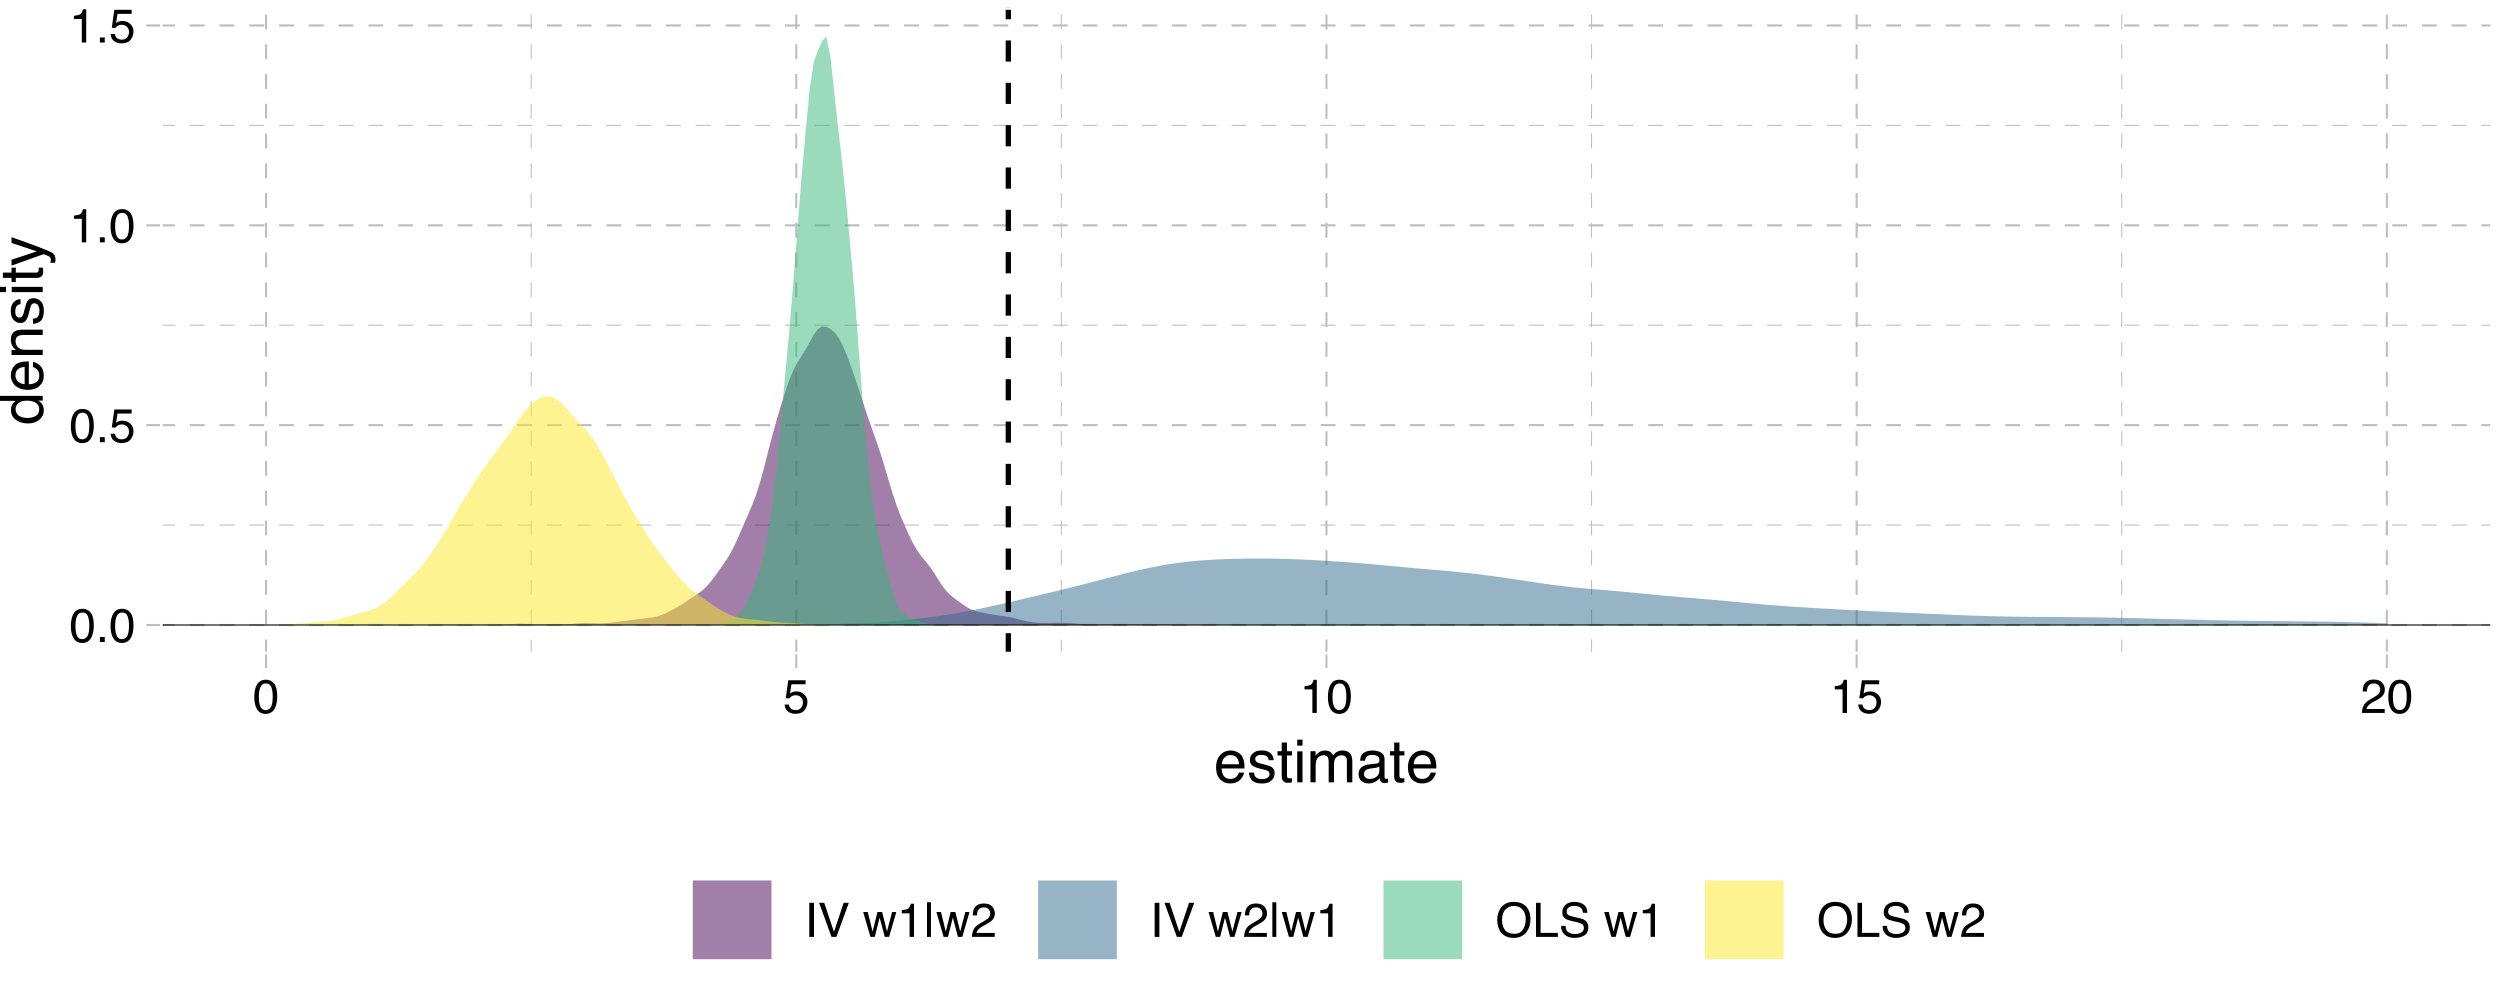 <?xml version="1.0" encoding="UTF-8"?>
<svg xmlns="http://www.w3.org/2000/svg" xmlns:xlink="http://www.w3.org/1999/xlink" width="504pt" height="201pt" viewBox="0 0 504 201" version="1.1">
<defs>
<g>
<symbol overflow="visible" id="glyph0-0">
<path style="stroke:none;" d="M 0.312 0 L 0.312 -6.875 L 5.766 -6.875 L 5.766 0 Z M 4.906 -0.859 L 4.906 -6.016 L 1.172 -6.016 L 1.172 -0.859 Z M 4.906 -0.859 "/>
</symbol>
<symbol overflow="visible" id="glyph0-1">
<path style="stroke:none;" d="M 2.594 -6.703 C 3.457 -6.703 4.086 -6.348 4.484 -5.641 C 4.773 -5.086 4.922 -4.328 4.922 -3.359 C 4.922 -2.453 4.785 -1.695 4.516 -1.094 C 4.129 -0.238 3.488 0.188 2.594 0.188 C 1.781 0.188 1.18 -0.16 0.797 -0.859 C 0.461 -1.453 0.297 -2.238 0.297 -3.219 C 0.297 -3.977 0.395 -4.633 0.594 -5.188 C 0.957 -6.195 1.625 -6.703 2.594 -6.703 Z M 2.578 -0.578 C 3.016 -0.578 3.363 -0.77 3.625 -1.156 C 3.883 -1.551 4.016 -2.273 4.016 -3.328 C 4.016 -4.086 3.922 -4.711 3.734 -5.203 C 3.547 -5.703 3.18 -5.953 2.641 -5.953 C 2.148 -5.953 1.789 -5.719 1.562 -5.25 C 1.332 -4.781 1.219 -4.094 1.219 -3.188 C 1.219 -2.5 1.289 -1.945 1.438 -1.531 C 1.656 -0.895 2.035 -0.578 2.578 -0.578 Z M 2.578 -0.578 "/>
</symbol>
<symbol overflow="visible" id="glyph0-2">
<path style="stroke:none;" d="M 0.812 -1.016 L 1.797 -1.016 L 1.797 0 L 0.812 0 Z M 0.812 -1.016 "/>
</symbol>
<symbol overflow="visible" id="glyph0-3">
<path style="stroke:none;" d="M 1.188 -1.703 C 1.238 -1.223 1.461 -0.895 1.859 -0.719 C 2.055 -0.625 2.285 -0.578 2.547 -0.578 C 3.047 -0.578 3.414 -0.734 3.656 -1.047 C 3.895 -1.367 4.016 -1.723 4.016 -2.109 C 4.016 -2.578 3.867 -2.938 3.578 -3.188 C 3.297 -3.445 2.957 -3.578 2.562 -3.578 C 2.27 -3.578 2.02 -3.52 1.812 -3.406 C 1.602 -3.289 1.426 -3.133 1.281 -2.938 L 0.547 -2.984 L 1.062 -6.594 L 4.547 -6.594 L 4.547 -5.781 L 1.703 -5.781 L 1.406 -3.922 C 1.562 -4.035 1.711 -4.125 1.859 -4.188 C 2.109 -4.289 2.395 -4.344 2.719 -4.344 C 3.332 -4.344 3.852 -4.141 4.281 -3.734 C 4.707 -3.336 4.922 -2.836 4.922 -2.234 C 4.922 -1.598 4.723 -1.035 4.328 -0.547 C 3.941 -0.066 3.32 0.172 2.469 0.172 C 1.914 0.172 1.43 0.02 1.016 -0.281 C 0.598 -0.594 0.363 -1.066 0.312 -1.703 Z M 1.188 -1.703 "/>
</symbol>
<symbol overflow="visible" id="glyph0-4">
<path style="stroke:none;" d="M 0.922 -4.75 L 0.922 -5.391 C 1.523 -5.453 1.945 -5.551 2.188 -5.688 C 2.426 -5.832 2.609 -6.164 2.734 -6.688 L 3.391 -6.688 L 3.391 0 L 2.5 0 L 2.5 -4.75 Z M 0.922 -4.75 "/>
</symbol>
<symbol overflow="visible" id="glyph0-5">
<path style="stroke:none;" d="M 0.297 0 C 0.328 -0.57 0.445 -1.07 0.656 -1.5 C 0.863 -1.938 1.27 -2.328 1.875 -2.672 L 2.766 -3.188 C 3.172 -3.426 3.457 -3.629 3.625 -3.797 C 3.875 -4.055 4 -4.352 4 -4.688 C 4 -5.07 3.879 -5.379 3.641 -5.609 C 3.41 -5.836 3.102 -5.953 2.719 -5.953 C 2.133 -5.953 1.734 -5.734 1.516 -5.297 C 1.398 -5.066 1.336 -4.742 1.328 -4.328 L 0.469 -4.328 C 0.477 -4.91 0.582 -5.383 0.781 -5.75 C 1.145 -6.406 1.789 -6.734 2.719 -6.734 C 3.488 -6.734 4.051 -6.523 4.406 -6.109 C 4.758 -5.691 4.938 -5.227 4.938 -4.719 C 4.938 -4.188 4.75 -3.727 4.375 -3.344 C 4.156 -3.125 3.758 -2.852 3.188 -2.531 L 2.547 -2.188 C 2.242 -2.02 2.004 -1.859 1.828 -1.703 C 1.516 -1.43 1.316 -1.129 1.234 -0.797 L 4.906 -0.797 L 4.906 0 Z M 0.297 0 "/>
</symbol>
<symbol overflow="visible" id="glyph0-6">
<path style="stroke:none;" d="M 0.938 -6.875 L 1.891 -6.875 L 1.891 0 L 0.938 0 Z M 0.938 -6.875 "/>
</symbol>
<symbol overflow="visible" id="glyph0-7">
<path style="stroke:none;" d="M 1.281 -6.875 L 3.25 -1.016 L 5.203 -6.875 L 6.25 -6.875 L 3.734 0 L 2.75 0 L 0.25 -6.875 Z M 1.281 -6.875 "/>
</symbol>
<symbol overflow="visible" id="glyph0-8">
<path style="stroke:none;" d=""/>
</symbol>
<symbol overflow="visible" id="glyph0-9">
<path style="stroke:none;" d="M 1 -5.016 L 1.969 -1.062 L 2.953 -5.016 L 3.891 -5.016 L 4.875 -1.094 L 5.906 -5.016 L 6.75 -5.016 L 5.297 0 L 4.422 0 L 3.391 -3.891 L 2.406 0 L 1.531 0 L 0.078 -5.016 Z M 1 -5.016 "/>
</symbol>
<symbol overflow="visible" id="glyph0-10">
<path style="stroke:none;" d="M 1.469 0 L 0.672 0 L 0.672 -6.984 L 1.469 -6.984 Z M 1.469 0 "/>
</symbol>
<symbol overflow="visible" id="glyph0-11">
<path style="stroke:none;" d="M 3.703 -7.062 C 4.91 -7.062 5.812 -6.672 6.406 -5.891 C 6.852 -5.285 7.078 -4.508 7.078 -3.562 C 7.078 -2.531 6.816 -1.676 6.297 -1 C 5.68 -0.195 4.812 0.203 3.688 0.203 C 2.625 0.203 1.789 -0.145 1.188 -0.844 C 0.645 -1.52 0.375 -2.375 0.375 -3.406 C 0.375 -4.332 0.602 -5.129 1.062 -5.797 C 1.656 -6.641 2.535 -7.062 3.703 -7.062 Z M 3.797 -0.625 C 4.617 -0.625 5.211 -0.922 5.578 -1.516 C 5.941 -2.109 6.125 -2.785 6.125 -3.547 C 6.125 -4.359 5.91 -5.008 5.484 -5.5 C 5.066 -5.988 4.488 -6.234 3.75 -6.234 C 3.039 -6.234 2.461 -5.988 2.016 -5.5 C 1.566 -5.02 1.344 -4.301 1.344 -3.344 C 1.344 -2.582 1.535 -1.938 1.922 -1.406 C 2.305 -0.883 2.93 -0.625 3.797 -0.625 Z M 3.734 -7.062 Z M 3.734 -7.062 "/>
</symbol>
<symbol overflow="visible" id="glyph0-12">
<path style="stroke:none;" d="M 0.734 -6.875 L 1.656 -6.875 L 1.656 -0.812 L 5.141 -0.812 L 5.141 0 L 0.734 0 Z M 0.734 -6.875 "/>
</symbol>
<symbol overflow="visible" id="glyph0-13">
<path style="stroke:none;" d="M 1.344 -2.219 C 1.363 -1.832 1.453 -1.516 1.609 -1.266 C 1.922 -0.805 2.469 -0.578 3.25 -0.578 C 3.602 -0.578 3.922 -0.629 4.203 -0.734 C 4.766 -0.93 5.047 -1.281 5.047 -1.781 C 5.047 -2.156 4.926 -2.422 4.688 -2.578 C 4.445 -2.734 4.078 -2.867 3.578 -2.984 L 2.641 -3.188 C 2.035 -3.332 1.602 -3.488 1.344 -3.656 C 0.906 -3.938 0.688 -4.363 0.688 -4.938 C 0.688 -5.551 0.898 -6.055 1.328 -6.453 C 1.766 -6.859 2.375 -7.062 3.156 -7.062 C 3.875 -7.062 4.484 -6.883 4.984 -6.531 C 5.492 -6.188 5.75 -5.629 5.75 -4.859 L 4.875 -4.859 C 4.82 -5.234 4.723 -5.516 4.578 -5.703 C 4.285 -6.066 3.801 -6.25 3.125 -6.25 C 2.57 -6.25 2.176 -6.133 1.938 -5.906 C 1.695 -5.676 1.578 -5.406 1.578 -5.094 C 1.578 -4.758 1.719 -4.516 2 -4.359 C 2.188 -4.254 2.602 -4.129 3.25 -3.984 L 4.219 -3.766 C 4.676 -3.66 5.035 -3.516 5.297 -3.328 C 5.734 -3.004 5.953 -2.535 5.953 -1.922 C 5.953 -1.16 5.672 -0.613 5.109 -0.281 C 4.555 0.039 3.914 0.203 3.188 0.203 C 2.332 0.203 1.66 -0.016 1.172 -0.453 C 0.691 -0.891 0.457 -1.477 0.469 -2.219 Z M 3.219 -7.062 Z M 3.219 -7.062 "/>
</symbol>
<symbol overflow="visible" id="glyph1-0">
<path style="stroke:none;" d="M 0.391 0 L 0.391 -8.609 L 7.219 -8.609 L 7.219 0 Z M 6.141 -1.078 L 6.141 -7.531 L 1.469 -7.531 L 1.469 -1.078 Z M 6.141 -1.078 "/>
</symbol>
<symbol overflow="visible" id="glyph1-1">
<path style="stroke:none;" d="M 3.391 -6.422 C 3.836 -6.422 4.27 -6.316 4.688 -6.109 C 5.102 -5.898 5.422 -5.629 5.641 -5.297 C 5.848 -4.973 5.988 -4.602 6.062 -4.188 C 6.125 -3.895 6.156 -3.43 6.156 -2.797 L 1.547 -2.797 C 1.566 -2.16 1.719 -1.648 2 -1.266 C 2.281 -0.879 2.719 -0.688 3.312 -0.688 C 3.863 -0.688 4.301 -0.867 4.625 -1.234 C 4.812 -1.441 4.945 -1.688 5.031 -1.969 L 6.062 -1.969 C 6.039 -1.738 5.953 -1.484 5.797 -1.203 C 5.641 -0.922 5.469 -0.688 5.281 -0.5 C 4.957 -0.188 4.555 0.02 4.078 0.125 C 3.828 0.188 3.539 0.219 3.219 0.219 C 2.438 0.219 1.773 -0.062 1.234 -0.625 C 0.691 -1.195 0.422 -1.992 0.422 -3.016 C 0.422 -4.023 0.691 -4.844 1.234 -5.469 C 1.785 -6.102 2.504 -6.422 3.391 -6.422 Z M 5.062 -3.641 C 5.02 -4.098 4.922 -4.461 4.766 -4.734 C 4.484 -5.242 4.004 -5.5 3.328 -5.5 C 2.836 -5.5 2.426 -5.32 2.094 -4.969 C 1.77 -4.625 1.598 -4.18 1.578 -3.641 Z M 3.281 -6.422 Z M 3.281 -6.422 "/>
</symbol>
<symbol overflow="visible" id="glyph1-2">
<path style="stroke:none;" d="M 1.406 -1.969 C 1.438 -1.613 1.523 -1.344 1.672 -1.156 C 1.93 -0.82 2.391 -0.656 3.047 -0.656 C 3.441 -0.656 3.785 -0.738 4.078 -0.906 C 4.379 -1.07 4.531 -1.332 4.531 -1.688 C 4.531 -1.957 4.41 -2.164 4.172 -2.312 C 4.016 -2.395 3.711 -2.492 3.266 -2.609 L 2.422 -2.812 C 1.891 -2.945 1.5 -3.098 1.25 -3.266 C 0.789 -3.547 0.562 -3.941 0.562 -4.453 C 0.562 -5.047 0.773 -5.523 1.203 -5.891 C 1.629 -6.254 2.207 -6.438 2.938 -6.438 C 3.875 -6.438 4.551 -6.16 4.969 -5.609 C 5.238 -5.254 5.367 -4.875 5.359 -4.469 L 4.359 -4.469 C 4.336 -4.707 4.254 -4.926 4.109 -5.125 C 3.867 -5.395 3.445 -5.531 2.844 -5.531 C 2.445 -5.531 2.145 -5.453 1.938 -5.297 C 1.738 -5.148 1.641 -4.953 1.641 -4.703 C 1.641 -4.43 1.773 -4.211 2.047 -4.047 C 2.203 -3.953 2.43 -3.867 2.734 -3.797 L 3.422 -3.625 C 4.18 -3.438 4.691 -3.258 4.953 -3.094 C 5.359 -2.82 5.562 -2.395 5.562 -1.812 C 5.562 -1.258 5.348 -0.781 4.922 -0.375 C 4.504 0.031 3.863 0.234 3 0.234 C 2.062 0.234 1.395 0.023 1 -0.391 C 0.613 -0.816 0.41 -1.344 0.391 -1.969 Z M 2.953 -6.422 Z M 2.953 -6.422 "/>
</symbol>
<symbol overflow="visible" id="glyph1-3">
<path style="stroke:none;" d="M 0.984 -8.031 L 2.047 -8.031 L 2.047 -6.281 L 3.047 -6.281 L 3.047 -5.422 L 2.047 -5.422 L 2.047 -1.312 C 2.047 -1.094 2.125 -0.945 2.281 -0.875 C 2.352 -0.832 2.488 -0.812 2.688 -0.812 C 2.738 -0.812 2.789 -0.812 2.844 -0.812 C 2.906 -0.82 2.973 -0.828 3.047 -0.828 L 3.047 0 C 2.93 0.031 2.805 0.051 2.672 0.062 C 2.547 0.082 2.406 0.094 2.25 0.094 C 1.758 0.094 1.426 -0.031 1.25 -0.281 C 1.07 -0.531 0.984 -0.859 0.984 -1.266 L 0.984 -5.422 L 0.141 -5.422 L 0.141 -6.281 L 0.984 -6.281 Z M 0.984 -8.031 "/>
</symbol>
<symbol overflow="visible" id="glyph1-4">
<path style="stroke:none;" d="M 0.781 -6.25 L 1.844 -6.25 L 1.844 0 L 0.781 0 Z M 0.781 -8.609 L 1.844 -8.609 L 1.844 -7.406 L 0.781 -7.406 Z M 0.781 -8.609 "/>
</symbol>
<symbol overflow="visible" id="glyph1-5">
<path style="stroke:none;" d="M 0.781 -6.281 L 1.812 -6.281 L 1.812 -5.391 C 2.062 -5.691 2.289 -5.914 2.5 -6.062 C 2.844 -6.301 3.238 -6.422 3.688 -6.422 C 4.188 -6.422 4.586 -6.297 4.891 -6.047 C 5.055 -5.91 5.211 -5.703 5.359 -5.422 C 5.586 -5.766 5.859 -6.016 6.172 -6.172 C 6.492 -6.336 6.852 -6.422 7.25 -6.422 C 8.094 -6.422 8.664 -6.113 8.969 -5.5 C 9.133 -5.176 9.219 -4.734 9.219 -4.172 L 9.219 0 L 8.125 0 L 8.125 -4.359 C 8.125 -4.773 8.02 -5.062 7.812 -5.219 C 7.602 -5.375 7.348 -5.453 7.047 -5.453 C 6.629 -5.453 6.27 -5.312 5.969 -5.031 C 5.676 -4.758 5.531 -4.301 5.531 -3.656 L 5.531 0 L 4.453 0 L 4.453 -4.094 C 4.453 -4.52 4.398 -4.832 4.297 -5.031 C 4.141 -5.32 3.844 -5.469 3.406 -5.469 C 3.008 -5.469 2.645 -5.312 2.312 -5 C 1.988 -4.695 1.828 -4.141 1.828 -3.328 L 1.828 0 L 0.781 0 Z M 0.781 -6.281 "/>
</symbol>
<symbol overflow="visible" id="glyph1-6">
<path style="stroke:none;" d="M 1.578 -1.672 C 1.578 -1.367 1.688 -1.129 1.906 -0.953 C 2.133 -0.773 2.398 -0.688 2.703 -0.688 C 3.078 -0.688 3.438 -0.77 3.781 -0.938 C 4.375 -1.227 4.672 -1.695 4.672 -2.344 L 4.672 -3.188 C 4.535 -3.113 4.363 -3.047 4.156 -2.984 C 3.957 -2.93 3.758 -2.895 3.562 -2.875 L 2.938 -2.797 C 2.551 -2.742 2.258 -2.66 2.062 -2.547 C 1.738 -2.367 1.578 -2.078 1.578 -1.672 Z M 4.141 -3.797 C 4.379 -3.828 4.539 -3.93 4.625 -4.109 C 4.664 -4.203 4.688 -4.336 4.688 -4.516 C 4.688 -4.867 4.555 -5.125 4.297 -5.281 C 4.047 -5.445 3.688 -5.531 3.219 -5.531 C 2.664 -5.531 2.273 -5.383 2.047 -5.094 C 1.91 -4.926 1.82 -4.68 1.781 -4.359 L 0.797 -4.359 C 0.816 -5.129 1.066 -5.664 1.547 -5.969 C 2.035 -6.27 2.598 -6.422 3.234 -6.422 C 3.973 -6.422 4.57 -6.281 5.031 -6 C 5.488 -5.719 5.719 -5.281 5.719 -4.688 L 5.719 -1.078 C 5.719 -0.973 5.738 -0.883 5.781 -0.812 C 5.832 -0.75 5.93 -0.719 6.078 -0.719 C 6.117 -0.719 6.164 -0.719 6.219 -0.719 C 6.281 -0.727 6.348 -0.738 6.422 -0.75 L 6.422 0.031 C 6.254 0.07 6.125 0.098 6.031 0.109 C 5.945 0.129 5.832 0.141 5.688 0.141 C 5.32 0.141 5.062 0.008 4.906 -0.25 C 4.812 -0.383 4.75 -0.578 4.719 -0.828 C 4.5 -0.547 4.188 -0.301 3.781 -0.094 C 3.383 0.113 2.945 0.219 2.469 0.219 C 1.883 0.219 1.406 0.039 1.031 -0.312 C 0.664 -0.664 0.484 -1.109 0.484 -1.641 C 0.484 -2.223 0.664 -2.676 1.031 -3 C 1.395 -3.32 1.867 -3.52 2.453 -3.594 Z M 3.266 -6.422 Z M 3.266 -6.422 "/>
</symbol>
<symbol overflow="visible" id="glyph2-0">
<path style="stroke:none;" d="M 0 -0.391 L -8.609 -0.391 L -8.609 -7.219 L 0 -7.219 Z M -1.078 -6.141 L -7.531 -6.141 L -7.531 -1.469 L -1.078 -1.469 Z M -1.078 -6.141 "/>
</symbol>
<symbol overflow="visible" id="glyph2-1">
<path style="stroke:none;" d="M -3.062 -1.438 C -2.395 -1.438 -1.832 -1.578 -1.375 -1.859 C -0.926 -2.148 -0.703 -2.609 -0.703 -3.234 C -0.703 -3.723 -0.91 -4.125 -1.328 -4.438 C -1.742 -4.758 -2.348 -4.922 -3.141 -4.922 C -3.93 -4.922 -4.516 -4.754 -4.891 -4.422 C -5.273 -4.098 -5.469 -3.703 -5.469 -3.234 C -5.469 -2.703 -5.266 -2.27 -4.859 -1.938 C -4.453 -1.602 -3.852 -1.438 -3.062 -1.438 Z M -6.391 -3.031 C -6.391 -3.508 -6.285 -3.91 -6.078 -4.234 C -5.961 -4.422 -5.758 -4.633 -5.469 -4.875 L -8.641 -4.875 L -8.641 -5.891 L 0 -5.891 L 0 -4.938 L -0.875 -4.938 C -0.488 -4.695 -0.207 -4.406 -0.031 -4.062 C 0.133 -3.727 0.219 -3.344 0.219 -2.906 C 0.219 -2.207 -0.07 -1.602 -0.656 -1.094 C -1.25 -0.582 -2.031 -0.328 -3 -0.328 C -3.914 -0.328 -4.707 -0.562 -5.375 -1.031 C -6.051 -1.5 -6.391 -2.164 -6.391 -3.031 Z M -6.391 -3.031 "/>
</symbol>
<symbol overflow="visible" id="glyph2-2">
<path style="stroke:none;" d="M -6.422 -3.391 C -6.422 -3.836 -6.316 -4.27 -6.109 -4.688 C -5.898 -5.102 -5.629 -5.422 -5.297 -5.641 C -4.973 -5.848 -4.602 -5.988 -4.188 -6.062 C -3.895 -6.125 -3.43 -6.156 -2.797 -6.156 L -2.797 -1.547 C -2.16 -1.566 -1.648 -1.719 -1.266 -2 C -0.879 -2.281 -0.688 -2.719 -0.688 -3.312 C -0.688 -3.863 -0.867 -4.301 -1.234 -4.625 C -1.441 -4.812 -1.688 -4.945 -1.969 -5.031 L -1.969 -6.062 C -1.738 -6.039 -1.484 -5.953 -1.203 -5.797 C -0.922 -5.641 -0.688 -5.469 -0.5 -5.281 C -0.188 -4.957 0.02 -4.555 0.125 -4.078 C 0.188 -3.828 0.219 -3.539 0.219 -3.219 C 0.219 -2.438 -0.062 -1.773 -0.625 -1.234 C -1.195 -0.691 -1.992 -0.422 -3.016 -0.422 C -4.023 -0.422 -4.844 -0.691 -5.469 -1.234 C -6.102 -1.785 -6.422 -2.504 -6.422 -3.391 Z M -3.641 -5.062 C -4.098 -5.02 -4.461 -4.922 -4.734 -4.766 C -5.242 -4.484 -5.5 -4.004 -5.5 -3.328 C -5.5 -2.836 -5.32 -2.426 -4.969 -2.094 C -4.625 -1.77 -4.18 -1.598 -3.641 -1.578 Z M -6.422 -3.281 Z M -6.422 -3.281 "/>
</symbol>
<symbol overflow="visible" id="glyph2-3">
<path style="stroke:none;" d="M -6.281 -0.781 L -6.281 -1.781 L -5.391 -1.781 C -5.754 -2.07 -6.016 -2.383 -6.172 -2.719 C -6.336 -3.051 -6.422 -3.422 -6.422 -3.828 C -6.422 -4.711 -6.109 -5.312 -5.484 -5.625 C -5.141 -5.801 -4.656 -5.891 -4.031 -5.891 L 0 -5.891 L 0 -4.812 L -3.953 -4.812 C -4.336 -4.812 -4.645 -4.754 -4.875 -4.641 C -5.27 -4.453 -5.469 -4.113 -5.469 -3.625 C -5.469 -3.375 -5.441 -3.172 -5.391 -3.016 C -5.305 -2.723 -5.133 -2.469 -4.875 -2.25 C -4.664 -2.07 -4.453 -1.957 -4.234 -1.906 C -4.016 -1.852 -3.695 -1.828 -3.281 -1.828 L 0 -1.828 L 0 -0.781 Z M -6.422 -3.25 Z M -6.422 -3.25 "/>
</symbol>
<symbol overflow="visible" id="glyph2-4">
<path style="stroke:none;" d="M -1.969 -1.406 C -1.613 -1.438 -1.344 -1.523 -1.156 -1.672 C -0.82 -1.93 -0.656 -2.391 -0.656 -3.047 C -0.656 -3.441 -0.738 -3.785 -0.906 -4.078 C -1.07 -4.379 -1.332 -4.531 -1.688 -4.531 C -1.957 -4.531 -2.164 -4.41 -2.312 -4.172 C -2.395 -4.016 -2.492 -3.711 -2.609 -3.266 L -2.812 -2.422 C -2.945 -1.891 -3.098 -1.5 -3.266 -1.25 C -3.547 -0.789 -3.941 -0.562 -4.453 -0.562 C -5.047 -0.562 -5.523 -0.773 -5.891 -1.203 C -6.254 -1.629 -6.438 -2.207 -6.438 -2.938 C -6.438 -3.875 -6.16 -4.551 -5.609 -4.969 C -5.254 -5.238 -4.875 -5.367 -4.469 -5.359 L -4.469 -4.359 C -4.707 -4.336 -4.926 -4.254 -5.125 -4.109 C -5.395 -3.867 -5.531 -3.445 -5.531 -2.844 C -5.531 -2.445 -5.453 -2.145 -5.297 -1.938 C -5.148 -1.738 -4.953 -1.641 -4.703 -1.641 C -4.43 -1.641 -4.211 -1.773 -4.047 -2.047 C -3.953 -2.203 -3.867 -2.43 -3.797 -2.734 L -3.625 -3.422 C -3.438 -4.18 -3.258 -4.691 -3.094 -4.953 C -2.82 -5.359 -2.395 -5.562 -1.812 -5.562 C -1.258 -5.562 -0.781 -5.348 -0.375 -4.922 C 0.031 -4.504 0.234 -3.863 0.234 -3 C 0.234 -2.062 0.023 -1.395 -0.391 -1 C -0.816 -0.613 -1.344 -0.41 -1.969 -0.391 Z M -6.422 -2.953 Z M -6.422 -2.953 "/>
</symbol>
<symbol overflow="visible" id="glyph2-5">
<path style="stroke:none;" d="M -6.25 -0.781 L -6.25 -1.844 L 0 -1.844 L 0 -0.781 Z M -8.609 -0.781 L -8.609 -1.844 L -7.406 -1.844 L -7.406 -0.781 Z M -8.609 -0.781 "/>
</symbol>
<symbol overflow="visible" id="glyph2-6">
<path style="stroke:none;" d="M -8.031 -0.984 L -8.031 -2.047 L -6.281 -2.047 L -6.281 -3.047 L -5.422 -3.047 L -5.422 -2.047 L -1.312 -2.047 C -1.094 -2.047 -0.945 -2.125 -0.875 -2.281 C -0.832 -2.352 -0.812 -2.488 -0.812 -2.688 C -0.812 -2.738 -0.812 -2.789 -0.812 -2.844 C -0.82 -2.906 -0.828 -2.973 -0.828 -3.047 L 0 -3.047 C 0.031 -2.93 0.051 -2.805 0.062 -2.672 C 0.082 -2.547 0.094 -2.406 0.094 -2.25 C 0.094 -1.758 -0.031 -1.426 -0.281 -1.25 C -0.531 -1.07 -0.859 -0.984 -1.266 -0.984 L -5.422 -0.984 L -5.422 -0.141 L -6.281 -0.141 L -6.281 -0.984 Z M -8.031 -0.984 "/>
</symbol>
<symbol overflow="visible" id="glyph2-7">
<path style="stroke:none;" d="M -6.281 -4.688 L -6.281 -5.859 C -5.875 -5.711 -4.953 -5.383 -3.516 -4.875 C -2.441 -4.488 -1.566 -4.164 -0.891 -3.906 C 0.711 -3.301 1.691 -2.875 2.047 -2.625 C 2.398 -2.375 2.578 -1.941 2.578 -1.328 C 2.578 -1.18 2.566 -1.066 2.547 -0.984 C 2.535 -0.91 2.516 -0.812 2.484 -0.688 L 1.531 -0.688 C 1.582 -0.875 1.613 -1.008 1.625 -1.094 C 1.633 -1.176 1.641 -1.25 1.641 -1.312 C 1.641 -1.5 1.609 -1.641 1.547 -1.734 C 1.484 -1.828 1.406 -1.906 1.312 -1.969 C 1.281 -1.988 1.117 -2.055 0.828 -2.172 C 0.535 -2.297 0.32 -2.383 0.188 -2.438 L -6.281 -0.125 L -6.281 -1.312 L -1.172 -3 Z M -6.422 -3 Z M -6.422 -3 "/>
</symbol>
</g>
<clipPath id="clip1">
  <path d="M 32.258 1.441 L 503.562 1.441 L 503.562 132.93 L 32.258 132.93 Z M 32.258 1.441 "/>
</clipPath>
<clipPath id="clip2">
  <path d="M 32.258 105 L 503 105 L 503 106 L 32.258 106 Z M 32.258 105 "/>
</clipPath>
<clipPath id="clip3">
  <path d="M 32.258 65 L 503 65 L 503 66 L 32.258 66 Z M 32.258 65 "/>
</clipPath>
<clipPath id="clip4">
  <path d="M 32.258 25 L 503 25 L 503 26 L 32.258 26 Z M 32.258 25 "/>
</clipPath>
<clipPath id="clip5">
  <path d="M 106 1.441 L 108 1.441 L 108 132.93 L 106 132.93 Z M 106 1.441 "/>
</clipPath>
<clipPath id="clip6">
  <path d="M 213 1.441 L 215 1.441 L 215 132.93 L 213 132.93 Z M 213 1.441 "/>
</clipPath>
<clipPath id="clip7">
  <path d="M 320 1.441 L 321 1.441 L 321 132.93 L 320 132.93 Z M 320 1.441 "/>
</clipPath>
<clipPath id="clip8">
  <path d="M 427 1.441 L 428 1.441 L 428 132.93 L 427 132.93 Z M 427 1.441 "/>
</clipPath>
<clipPath id="clip9">
  <path d="M 32.258 125 L 503 125 L 503 127 L 32.258 127 Z M 32.258 125 "/>
</clipPath>
<clipPath id="clip10">
  <path d="M 32.258 85 L 503 85 L 503 86 L 32.258 86 Z M 32.258 85 "/>
</clipPath>
<clipPath id="clip11">
  <path d="M 32.258 45 L 503 45 L 503 46 L 32.258 46 Z M 32.258 45 "/>
</clipPath>
<clipPath id="clip12">
  <path d="M 32.258 4 L 503 4 L 503 6 L 32.258 6 Z M 32.258 4 "/>
</clipPath>
<clipPath id="clip13">
  <path d="M 53 1.441 L 54 1.441 L 54 132.93 L 53 132.93 Z M 53 1.441 "/>
</clipPath>
<clipPath id="clip14">
  <path d="M 160 1.441 L 161 1.441 L 161 132.93 L 160 132.93 Z M 160 1.441 "/>
</clipPath>
<clipPath id="clip15">
  <path d="M 267 1.441 L 268 1.441 L 268 132.93 L 267 132.93 Z M 267 1.441 "/>
</clipPath>
<clipPath id="clip16">
  <path d="M 374 1.441 L 375 1.441 L 375 132.93 L 374 132.93 Z M 374 1.441 "/>
</clipPath>
<clipPath id="clip17">
  <path d="M 480 1.441 L 482 1.441 L 482 132.93 L 480 132.93 Z M 480 1.441 "/>
</clipPath>
<clipPath id="clip18">
  <path d="M 202 1.441 L 204 1.441 L 204 132.93 L 202 132.93 Z M 202 1.441 "/>
</clipPath>
<clipPath id="clip19">
  <path d="M 32.258 125 L 503 125 L 503 127 L 32.258 127 Z M 32.258 125 "/>
</clipPath>
<clipPath id="clip20">
  <path d="M 32.258 1.441 L 503.562 1.441 L 503.562 132.93 L 32.258 132.93 Z M 32.258 1.441 "/>
</clipPath>
</defs>
<g id="surface701">
<rect x="0" y="0" width="504" height="201" style="fill:rgb(100%,100%,100%);fill-opacity:1;stroke:none;"/>
<rect x="0" y="0" width="504" height="201" style="fill:rgb(100%,100%,100%);fill-opacity:1;stroke:none;"/>
<g clip-path="url(#clip1)" clip-rule="nonzero">
<path style="fill:none;stroke-width:1.067;stroke-linecap:round;stroke-linejoin:round;stroke:rgb(100%,100%,100%);stroke-opacity:1;stroke-miterlimit:10;" d="M 32.258 131.926 L 502.562 131.926 L 502.562 1.438 L 32.258 1.438 Z M 32.258 131.926 "/>
</g>
<g clip-path="url(#clip2)" clip-rule="nonzero">
<path style="fill:none;stroke-width:0.213;stroke-linecap:butt;stroke-linejoin:round;stroke:rgb(74.51%,74.51%,74.51%);stroke-opacity:1;stroke-dasharray:3,3;stroke-miterlimit:10;" d="M 32.258 105.852 L 502.559 105.852 "/>
</g>
<g clip-path="url(#clip3)" clip-rule="nonzero">
<path style="fill:none;stroke-width:0.213;stroke-linecap:butt;stroke-linejoin:round;stroke:rgb(74.51%,74.51%,74.51%);stroke-opacity:1;stroke-dasharray:3,3;stroke-miterlimit:10;" d="M 32.258 65.566 L 502.559 65.566 "/>
</g>
<g clip-path="url(#clip4)" clip-rule="nonzero">
<path style="fill:none;stroke-width:0.213;stroke-linecap:butt;stroke-linejoin:round;stroke:rgb(74.51%,74.51%,74.51%);stroke-opacity:1;stroke-dasharray:3,3;stroke-miterlimit:10;" d="M 32.258 25.281 L 502.559 25.281 "/>
</g>
<g clip-path="url(#clip5)" clip-rule="nonzero">
<path style="fill:none;stroke-width:0.213;stroke-linecap:butt;stroke-linejoin:round;stroke:rgb(74.51%,74.51%,74.51%);stroke-opacity:1;stroke-dasharray:3,3;stroke-miterlimit:10;" d="M 107.078 131.926 L 107.078 1.441 "/>
</g>
<g clip-path="url(#clip6)" clip-rule="nonzero">
<path style="fill:none;stroke-width:0.213;stroke-linecap:butt;stroke-linejoin:round;stroke:rgb(74.51%,74.51%,74.51%);stroke-opacity:1;stroke-dasharray:3,3;stroke-miterlimit:10;" d="M 213.965 131.926 L 213.965 1.441 "/>
</g>
<g clip-path="url(#clip7)" clip-rule="nonzero">
<path style="fill:none;stroke-width:0.213;stroke-linecap:butt;stroke-linejoin:round;stroke:rgb(74.51%,74.51%,74.51%);stroke-opacity:1;stroke-dasharray:3,3;stroke-miterlimit:10;" d="M 320.852 131.926 L 320.852 1.441 "/>
</g>
<g clip-path="url(#clip8)" clip-rule="nonzero">
<path style="fill:none;stroke-width:0.213;stroke-linecap:butt;stroke-linejoin:round;stroke:rgb(74.51%,74.51%,74.51%);stroke-opacity:1;stroke-dasharray:3,3;stroke-miterlimit:10;" d="M 427.738 131.926 L 427.738 1.441 "/>
</g>
<g clip-path="url(#clip9)" clip-rule="nonzero">
<path style="fill:none;stroke-width:0.427;stroke-linecap:butt;stroke-linejoin:round;stroke:rgb(74.51%,74.51%,74.51%);stroke-opacity:1;stroke-dasharray:3,3;stroke-miterlimit:10;" d="M 32.258 125.996 L 502.559 125.996 "/>
</g>
<g clip-path="url(#clip10)" clip-rule="nonzero">
<path style="fill:none;stroke-width:0.427;stroke-linecap:butt;stroke-linejoin:round;stroke:rgb(74.51%,74.51%,74.51%);stroke-opacity:1;stroke-dasharray:3,3;stroke-miterlimit:10;" d="M 32.258 85.711 L 502.559 85.711 "/>
</g>
<g clip-path="url(#clip11)" clip-rule="nonzero">
<path style="fill:none;stroke-width:0.427;stroke-linecap:butt;stroke-linejoin:round;stroke:rgb(74.51%,74.51%,74.51%);stroke-opacity:1;stroke-dasharray:3,3;stroke-miterlimit:10;" d="M 32.258 45.422 L 502.559 45.422 "/>
</g>
<g clip-path="url(#clip12)" clip-rule="nonzero">
<path style="fill:none;stroke-width:0.427;stroke-linecap:butt;stroke-linejoin:round;stroke:rgb(74.51%,74.51%,74.51%);stroke-opacity:1;stroke-dasharray:3,3;stroke-miterlimit:10;" d="M 32.258 5.137 L 502.559 5.137 "/>
</g>
<g clip-path="url(#clip13)" clip-rule="nonzero">
<path style="fill:none;stroke-width:0.427;stroke-linecap:butt;stroke-linejoin:round;stroke:rgb(74.51%,74.51%,74.51%);stroke-opacity:1;stroke-dasharray:3,3;stroke-miterlimit:10;" d="M 53.633 131.926 L 53.633 1.441 "/>
</g>
<g clip-path="url(#clip14)" clip-rule="nonzero">
<path style="fill:none;stroke-width:0.427;stroke-linecap:butt;stroke-linejoin:round;stroke:rgb(74.51%,74.51%,74.51%);stroke-opacity:1;stroke-dasharray:3,3;stroke-miterlimit:10;" d="M 160.523 131.926 L 160.523 1.441 "/>
</g>
<g clip-path="url(#clip15)" clip-rule="nonzero">
<path style="fill:none;stroke-width:0.427;stroke-linecap:butt;stroke-linejoin:round;stroke:rgb(74.51%,74.51%,74.51%);stroke-opacity:1;stroke-dasharray:3,3;stroke-miterlimit:10;" d="M 267.41 131.926 L 267.41 1.441 "/>
</g>
<g clip-path="url(#clip16)" clip-rule="nonzero">
<path style="fill:none;stroke-width:0.427;stroke-linecap:butt;stroke-linejoin:round;stroke:rgb(74.51%,74.51%,74.51%);stroke-opacity:1;stroke-dasharray:3,3;stroke-miterlimit:10;" d="M 374.297 131.926 L 374.297 1.441 "/>
</g>
<g clip-path="url(#clip17)" clip-rule="nonzero">
<path style="fill:none;stroke-width:0.427;stroke-linecap:butt;stroke-linejoin:round;stroke:rgb(74.51%,74.51%,74.51%);stroke-opacity:1;stroke-dasharray:3,3;stroke-miterlimit:10;" d="M 481.184 131.926 L 481.184 1.441 "/>
</g>
<path style=" stroke:none;fill-rule:nonzero;fill:rgb(26.667%,0.392%,32.941%);fill-opacity:0.502;" d="M 53.633 125.996 L 83.754 125.996 L 84.594 125.992 L 85.43 125.988 L 86.266 125.98 L 87.938 125.957 L 88.777 125.941 L 89.613 125.926 L 90.449 125.914 L 91.285 125.906 L 92.121 125.91 L 92.961 125.926 L 93.797 125.949 L 94.633 125.969 L 95.469 125.969 L 96.305 125.961 L 97.141 125.941 L 97.98 125.926 L 98.816 125.918 L 99.652 125.918 L 100.488 125.914 L 101.324 125.891 L 102.164 125.852 L 103 125.801 L 103.836 125.762 L 104.672 125.742 L 105.508 125.746 L 106.348 125.773 L 107.184 125.805 L 108.02 125.832 L 108.855 125.844 L 109.691 125.832 L 110.531 125.816 L 111.367 125.812 L 112.203 125.82 L 113.039 125.836 L 113.875 125.84 L 114.715 125.816 L 115.551 125.758 L 116.387 125.684 L 117.223 125.617 L 118.059 125.586 L 118.895 125.602 L 119.734 125.641 L 120.57 125.664 L 121.406 125.652 L 122.242 125.605 L 123.078 125.527 L 123.918 125.434 L 124.754 125.328 L 125.59 125.219 L 127.262 124.992 L 128.102 124.887 L 128.938 124.789 L 129.773 124.695 L 130.609 124.59 L 131.445 124.477 L 132.285 124.312 L 133.121 124.07 L 133.957 123.734 L 134.793 123.336 L 135.629 122.906 L 136.469 122.449 L 137.305 121.945 L 138.141 121.387 L 138.977 120.816 L 140.648 119.723 L 141.488 119.117 L 142.324 118.363 L 143.16 117.426 L 143.996 116.344 L 144.832 115.184 L 145.672 113.996 L 146.508 112.754 L 147.344 111.367 L 148.18 109.738 L 149.016 107.887 L 149.855 105.934 L 150.691 104.008 L 151.527 102.074 L 152.363 99.914 L 153.199 97.312 L 154.039 94.25 L 154.875 90.961 L 155.711 87.754 L 156.547 84.777 L 157.383 81.965 L 158.223 79.262 L 159.059 76.781 L 159.895 74.719 L 160.73 73.125 L 161.566 71.809 L 162.402 70.469 L 163.242 68.953 L 164.078 67.438 L 164.914 66.301 L 165.75 65.797 L 166.586 65.871 L 167.426 66.312 L 168.262 67.035 L 169.098 68.141 L 169.934 69.73 L 170.77 71.746 L 171.609 74.012 L 172.445 76.414 L 173.281 78.934 L 174.117 81.52 L 174.953 84.051 L 175.793 86.449 L 176.629 88.793 L 177.465 91.258 L 178.301 93.953 L 179.137 96.801 L 179.977 99.566 L 180.812 102.043 L 181.648 104.215 L 182.484 106.18 L 183.32 108.027 L 184.156 109.703 L 184.996 111.121 L 185.832 112.258 L 186.668 113.258 L 187.504 114.312 L 188.34 115.539 L 189.18 116.887 L 190.016 118.176 L 190.852 119.238 L 191.688 120.051 L 192.523 120.699 L 193.363 121.312 L 194.199 121.918 L 195.035 122.473 L 195.871 122.906 L 196.707 123.211 L 197.547 123.426 L 198.383 123.598 L 199.219 123.746 L 200.055 123.887 L 200.891 124.012 L 201.73 124.125 L 202.566 124.242 L 203.402 124.379 L 204.238 124.555 L 205.074 124.762 L 205.91 124.984 L 206.75 125.191 L 207.586 125.359 L 208.422 125.48 L 209.258 125.555 L 210.094 125.59 L 210.934 125.59 L 212.605 125.559 L 213.441 125.551 L 214.277 125.551 L 215.117 125.574 L 215.953 125.625 L 217.625 125.766 L 218.461 125.832 L 219.301 125.879 L 220.137 125.902 L 220.973 125.91 L 221.809 125.902 L 222.645 125.891 L 223.484 125.875 L 225.156 125.852 L 225.992 125.852 L 226.828 125.855 L 227.664 125.867 L 228.504 125.875 L 231.012 125.91 L 231.848 125.918 L 232.688 125.914 L 233.523 125.906 L 234.359 125.891 L 235.195 125.887 L 236.031 125.898 L 236.871 125.922 L 237.707 125.945 L 238.543 125.965 L 239.379 125.969 L 240.215 125.961 L 241.055 125.957 L 241.891 125.953 L 242.727 125.957 L 243.562 125.965 L 244.398 125.961 L 245.238 125.957 L 246.074 125.953 L 246.91 125.957 L 248.582 125.98 L 249.418 125.988 L 250.258 125.992 L 251.094 125.996 L 481.184 125.996 Z M 53.633 125.996 "/>
<path style=" stroke:none;fill-rule:nonzero;fill:rgb(19.216%,40.784%,55.686%);fill-opacity:0.502;" d="M 53.633 125.996 L 143.16 125.996 L 143.996 125.992 L 147.344 125.992 L 148.18 125.988 L 149.855 125.988 L 150.691 125.984 L 151.527 125.984 L 153.199 125.977 L 154.039 125.973 L 155.711 125.965 L 156.547 125.957 L 157.383 125.953 L 158.223 125.945 L 160.73 125.922 L 162.402 125.898 L 163.242 125.887 L 164.078 125.875 L 166.586 125.828 L 167.426 125.809 L 168.262 125.785 L 169.098 125.766 L 170.77 125.711 L 171.609 125.684 L 173.281 125.613 L 174.953 125.535 L 175.793 125.488 L 176.629 125.441 L 178.301 125.332 L 179.137 125.27 L 179.977 125.207 L 181.648 125.066 L 182.484 124.988 L 183.32 124.906 L 184.156 124.82 L 184.996 124.73 L 185.832 124.633 L 186.668 124.531 L 187.504 124.426 L 188.34 124.312 L 189.18 124.195 L 190.016 124.074 L 190.852 123.945 L 191.688 123.812 L 192.523 123.672 L 193.363 123.527 L 194.199 123.375 L 195.035 123.219 L 195.871 123.059 L 196.707 122.895 L 197.547 122.723 L 198.383 122.547 L 200.055 122.188 L 200.891 122 L 201.73 121.812 L 202.566 121.621 L 205.074 121.035 L 205.91 120.836 L 206.75 120.641 L 210.094 119.844 L 210.934 119.645 L 211.77 119.445 L 212.605 119.242 L 213.441 119.043 L 214.277 118.84 L 215.117 118.637 L 215.953 118.43 L 216.789 118.219 L 217.625 118.012 L 218.461 117.797 L 219.301 117.582 L 220.137 117.367 L 221.809 116.93 L 222.645 116.707 L 223.484 116.488 L 225.156 116.051 L 226.828 115.621 L 227.664 115.41 L 228.504 115.207 L 229.34 115.008 L 230.176 114.816 L 231.012 114.629 L 231.848 114.453 L 232.688 114.281 L 233.523 114.121 L 234.359 113.969 L 235.195 113.824 L 236.031 113.691 L 236.871 113.566 L 237.707 113.453 L 238.543 113.348 L 239.379 113.25 L 240.215 113.164 L 241.055 113.082 L 241.891 113.012 L 242.727 112.945 L 243.562 112.891 L 244.398 112.84 L 245.238 112.793 L 246.91 112.723 L 247.746 112.695 L 248.582 112.672 L 249.418 112.652 L 250.258 112.637 L 251.094 112.621 L 251.93 112.613 L 253.602 112.605 L 254.441 112.609 L 255.277 112.613 L 256.113 112.621 L 257.785 112.652 L 258.625 112.668 L 259.461 112.691 L 260.297 112.719 L 261.969 112.781 L 262.809 112.816 L 263.645 112.855 L 265.316 112.941 L 266.152 112.988 L 266.992 113.039 L 267.828 113.09 L 270.336 113.254 L 271.172 113.316 L 272.012 113.375 L 272.848 113.438 L 274.52 113.57 L 275.355 113.641 L 276.195 113.715 L 277.867 113.863 L 279.539 114.02 L 280.379 114.098 L 282.887 114.332 L 283.723 114.406 L 284.562 114.484 L 286.234 114.633 L 287.07 114.703 L 287.906 114.777 L 288.746 114.848 L 292.09 115.145 L 292.926 115.223 L 293.766 115.305 L 294.602 115.387 L 295.438 115.473 L 297.109 115.66 L 297.949 115.758 L 298.785 115.859 L 299.621 115.965 L 300.457 116.074 L 301.293 116.188 L 302.133 116.305 L 303.805 116.547 L 305.477 116.797 L 306.316 116.922 L 307.988 117.18 L 309.66 117.43 L 310.5 117.555 L 311.336 117.676 L 312.172 117.793 L 313.008 117.906 L 313.844 118.016 L 314.68 118.117 L 315.52 118.215 L 316.355 118.309 L 317.191 118.398 L 318.027 118.484 L 318.863 118.562 L 319.703 118.641 L 320.539 118.715 L 323.047 118.926 L 323.887 118.996 L 324.723 119.07 L 325.559 119.141 L 326.395 119.219 L 327.23 119.293 L 328.07 119.371 L 331.414 119.699 L 332.254 119.781 L 333.09 119.863 L 335.598 120.098 L 336.434 120.172 L 337.273 120.246 L 340.617 120.527 L 341.457 120.594 L 344.801 120.875 L 345.641 120.949 L 347.312 121.098 L 348.984 121.254 L 349.824 121.332 L 350.66 121.414 L 353.168 121.648 L 354.008 121.727 L 355.68 121.875 L 356.516 121.945 L 358.188 122.078 L 359.027 122.141 L 359.863 122.203 L 361.535 122.32 L 362.371 122.375 L 363.211 122.426 L 365.719 122.578 L 366.555 122.625 L 367.395 122.676 L 369.902 122.816 L 370.738 122.859 L 371.578 122.906 L 372.414 122.953 L 373.25 122.996 L 374.086 123.043 L 374.922 123.086 L 375.762 123.129 L 378.27 123.258 L 379.941 123.336 L 380.781 123.375 L 383.289 123.492 L 384.125 123.527 L 384.965 123.562 L 385.801 123.602 L 386.637 123.637 L 387.473 123.676 L 388.309 123.711 L 389.148 123.75 L 390.82 123.82 L 391.656 123.859 L 392.492 123.895 L 393.332 123.93 L 395.84 124.035 L 396.676 124.066 L 397.516 124.098 L 400.023 124.18 L 401.695 124.227 L 402.535 124.25 L 403.371 124.266 L 404.207 124.285 L 405.879 124.316 L 406.719 124.328 L 407.555 124.34 L 408.391 124.348 L 409.227 124.359 L 410.062 124.367 L 410.902 124.375 L 411.738 124.379 L 412.574 124.387 L 413.41 124.391 L 414.246 124.398 L 415.086 124.402 L 415.922 124.406 L 416.758 124.414 L 417.594 124.418 L 418.43 124.426 L 419.27 124.43 L 420.105 124.438 L 420.941 124.449 L 421.777 124.457 L 423.449 124.48 L 424.289 124.492 L 425.961 124.523 L 426.797 124.543 L 427.633 124.559 L 428.473 124.578 L 430.145 124.617 L 430.98 124.641 L 431.816 124.66 L 432.656 124.684 L 433.492 124.707 L 434.328 124.727 L 436 124.773 L 436.84 124.793 L 438.512 124.84 L 439.348 124.859 L 440.184 124.883 L 441.023 124.902 L 441.859 124.926 L 445.203 125.004 L 446.043 125.023 L 446.879 125.043 L 448.551 125.074 L 449.387 125.094 L 450.227 125.105 L 451.898 125.137 L 453.57 125.16 L 454.41 125.172 L 455.246 125.184 L 456.082 125.191 L 456.918 125.203 L 457.754 125.211 L 458.594 125.223 L 461.938 125.254 L 462.777 125.262 L 465.285 125.285 L 466.121 125.297 L 466.957 125.305 L 467.797 125.316 L 470.305 125.352 L 471.141 125.367 L 471.98 125.387 L 472.816 125.402 L 473.652 125.422 L 475.324 125.469 L 476.164 125.492 L 479.508 125.602 L 480.348 125.633 L 481.184 125.66 L 481.184 125.996 Z M 53.633 125.996 "/>
<path style=" stroke:none;fill-rule:nonzero;fill:rgb(20.784%,71.765%,47.451%);fill-opacity:0.502;" d="M 53.633 125.996 L 142.324 125.996 L 143.16 125.988 L 143.996 125.941 L 144.832 125.809 L 145.672 125.562 L 146.508 125.27 L 147.344 124.953 L 148.18 124.539 L 149.016 123.848 L 149.855 122.688 L 150.691 121.012 L 151.527 119.098 L 152.363 117.234 L 153.199 114.891 L 154.039 111.555 L 154.875 107.098 L 155.711 101.668 L 156.547 94.5 L 157.383 85.508 L 158.223 76.316 L 159.059 67.395 L 159.895 57.434 L 160.73 46.535 L 161.566 36.066 L 162.402 26.668 L 163.242 17.941 L 164.078 12.352 L 164.914 10.203 L 165.75 8.238 L 166.586 7.371 L 167.426 11.492 L 168.262 19.305 L 169.098 26.949 L 169.934 34.152 L 170.77 42.516 L 171.609 51.656 L 172.445 61.512 L 173.281 72.488 L 174.117 83.344 L 174.953 92.527 L 175.793 99.727 L 176.629 105.305 L 177.465 109.566 L 178.301 113.043 L 179.137 116.34 L 179.977 119.508 L 180.812 121.902 L 181.648 123.129 L 182.484 123.809 L 183.32 124.504 L 184.156 124.98 L 184.996 125.152 L 185.832 125.348 L 186.668 125.613 L 187.504 125.766 L 188.34 125.824 L 189.18 125.883 L 190.016 125.945 L 190.852 125.98 L 191.688 125.992 L 192.523 125.996 L 481.184 125.996 Z M 53.633 125.996 "/>
<path style=" stroke:none;fill-rule:nonzero;fill:rgb(99.216%,90.588%,14.51%);fill-opacity:0.502;" d="M 53.633 125.965 L 54.473 125.957 L 55.309 125.949 L 56.145 125.938 L 56.98 125.918 L 57.816 125.887 L 58.656 125.844 L 59.492 125.781 L 60.328 125.707 L 61.164 125.629 L 62 125.555 L 62.84 125.488 L 63.676 125.426 L 64.512 125.359 L 65.348 125.289 L 66.184 125.195 L 67.023 125.07 L 67.859 124.91 L 68.695 124.711 L 69.531 124.477 L 70.367 124.227 L 71.207 123.977 L 72.043 123.738 L 73.715 123.285 L 74.551 123.047 L 75.387 122.75 L 76.227 122.363 L 77.062 121.855 L 77.898 121.223 L 78.734 120.484 L 79.57 119.672 L 80.41 118.84 L 81.246 118.016 L 82.082 117.207 L 82.918 116.387 L 83.754 115.52 L 84.594 114.574 L 85.43 113.543 L 86.266 112.445 L 87.102 111.289 L 87.938 110.062 L 88.777 108.754 L 89.613 107.355 L 90.449 105.895 L 91.285 104.414 L 92.121 102.965 L 92.961 101.566 L 93.797 100.211 L 94.633 98.879 L 95.469 97.566 L 96.305 96.281 L 97.141 95.031 L 97.98 93.828 L 98.816 92.664 L 99.652 91.527 L 100.488 90.402 L 101.324 89.266 L 102.164 88.098 L 103 86.891 L 103.836 85.648 L 104.672 84.414 L 105.508 83.25 L 106.348 82.215 L 107.184 81.363 L 108.02 80.707 L 108.855 80.246 L 109.691 79.973 L 110.531 79.902 L 111.367 80.07 L 112.203 80.5 L 113.039 81.168 L 113.875 82.008 L 114.715 82.934 L 115.551 83.871 L 116.387 84.785 L 117.223 85.688 L 118.059 86.621 L 118.895 87.641 L 119.734 88.789 L 120.57 90.082 L 121.406 91.508 L 122.242 93.043 L 123.078 94.652 L 123.918 96.312 L 124.754 97.977 L 125.59 99.602 L 126.426 101.152 L 127.262 102.613 L 128.102 104.004 L 128.938 105.359 L 129.773 106.703 L 130.609 108.027 L 131.445 109.309 L 132.285 110.52 L 133.121 111.652 L 133.957 112.734 L 134.793 113.797 L 135.629 114.852 L 136.469 115.883 L 137.305 116.863 L 138.141 117.754 L 138.977 118.539 L 139.812 119.23 L 140.648 119.855 L 141.488 120.449 L 142.324 121.035 L 143.16 121.617 L 143.996 122.18 L 144.832 122.715 L 145.672 123.207 L 146.508 123.641 L 147.344 124.008 L 148.18 124.305 L 149.016 124.531 L 149.855 124.691 L 150.691 124.805 L 151.527 124.891 L 152.363 124.965 L 153.199 125.051 L 154.039 125.148 L 154.875 125.258 L 155.711 125.359 L 156.547 125.445 L 157.383 125.508 L 158.223 125.555 L 159.059 125.602 L 159.895 125.652 L 161.566 125.762 L 162.402 125.809 L 163.242 125.836 L 164.078 125.848 L 164.914 125.852 L 165.75 125.852 L 166.586 125.859 L 167.426 125.871 L 169.098 125.895 L 169.934 125.91 L 170.77 125.922 L 171.609 125.934 L 172.445 125.945 L 173.281 125.949 L 174.117 125.957 L 174.953 125.961 L 175.793 125.969 L 176.629 125.977 L 177.465 125.98 L 178.301 125.988 L 179.137 125.992 L 179.977 125.992 L 180.812 125.996 L 481.184 125.996 L 53.633 125.996 Z M 53.633 125.965 "/>
<g clip-path="url(#clip18)" clip-rule="nonzero">
<path style="fill:none;stroke-width:1.067;stroke-linecap:butt;stroke-linejoin:round;stroke:rgb(0%,0%,0%);stroke-opacity:1;stroke-dasharray:4.268,4.268;stroke-miterlimit:10;" d="M 203.277 131.926 L 203.277 1.441 "/>
</g>
<g clip-path="url(#clip19)" clip-rule="nonzero">
<path style="fill:none;stroke-width:0.213;stroke-linecap:butt;stroke-linejoin:round;stroke:rgb(0%,0%,0%);stroke-opacity:1;stroke-miterlimit:10;" d="M 32.258 125.996 L 502.559 125.996 "/>
</g>
<g clip-path="url(#clip20)" clip-rule="nonzero">
<path style="fill:none;stroke-width:1.067;stroke-linecap:round;stroke-linejoin:round;stroke:rgb(100%,100%,100%);stroke-opacity:1;stroke-miterlimit:10;" d="M 32.258 131.926 L 502.562 131.926 L 502.562 1.438 L 32.258 1.438 Z M 32.258 131.926 "/>
</g>
<g style="fill:rgb(0%,0%,0%);fill-opacity:1;">
  <use xlink:href="#glyph0-1" x="13.988" y="129.434"/>
  <use xlink:href="#glyph0-2" x="19.324" y="129.434"/>
  <use xlink:href="#glyph0-1" x="21.989" y="129.434"/>
</g>
<g style="fill:rgb(0%,0%,0%);fill-opacity:1;">
  <use xlink:href="#glyph0-1" x="13.988" y="89.148"/>
  <use xlink:href="#glyph0-2" x="19.324" y="89.148"/>
  <use xlink:href="#glyph0-3" x="21.989" y="89.148"/>
</g>
<g style="fill:rgb(0%,0%,0%);fill-opacity:1;">
  <use xlink:href="#glyph0-4" x="13.988" y="48.859"/>
  <use xlink:href="#glyph0-2" x="19.324" y="48.859"/>
  <use xlink:href="#glyph0-1" x="21.989" y="48.859"/>
</g>
<g style="fill:rgb(0%,0%,0%);fill-opacity:1;">
  <use xlink:href="#glyph0-4" x="13.988" y="8.574"/>
  <use xlink:href="#glyph0-2" x="19.324" y="8.574"/>
  <use xlink:href="#glyph0-3" x="21.989" y="8.574"/>
</g>
<path style="fill:none;stroke-width:0.427;stroke-linecap:butt;stroke-linejoin:round;stroke:rgb(74.51%,74.51%,74.51%);stroke-opacity:1;stroke-miterlimit:10;" d="M 29.516 125.996 L 32.258 125.996 "/>
<path style="fill:none;stroke-width:0.427;stroke-linecap:butt;stroke-linejoin:round;stroke:rgb(74.51%,74.51%,74.51%);stroke-opacity:1;stroke-miterlimit:10;" d="M 29.516 85.711 L 32.258 85.711 "/>
<path style="fill:none;stroke-width:0.427;stroke-linecap:butt;stroke-linejoin:round;stroke:rgb(74.51%,74.51%,74.51%);stroke-opacity:1;stroke-miterlimit:10;" d="M 29.516 45.422 L 32.258 45.422 "/>
<path style="fill:none;stroke-width:0.427;stroke-linecap:butt;stroke-linejoin:round;stroke:rgb(74.51%,74.51%,74.51%);stroke-opacity:1;stroke-miterlimit:10;" d="M 29.516 5.137 L 32.258 5.137 "/>
<path style="fill:none;stroke-width:0.427;stroke-linecap:butt;stroke-linejoin:round;stroke:rgb(74.51%,74.51%,74.51%);stroke-opacity:1;stroke-miterlimit:10;" d="M 53.633 134.668 L 53.633 131.926 "/>
<path style="fill:none;stroke-width:0.427;stroke-linecap:butt;stroke-linejoin:round;stroke:rgb(74.51%,74.51%,74.51%);stroke-opacity:1;stroke-miterlimit:10;" d="M 160.523 134.668 L 160.523 131.926 "/>
<path style="fill:none;stroke-width:0.427;stroke-linecap:butt;stroke-linejoin:round;stroke:rgb(74.51%,74.51%,74.51%);stroke-opacity:1;stroke-miterlimit:10;" d="M 267.41 134.668 L 267.41 131.926 "/>
<path style="fill:none;stroke-width:0.427;stroke-linecap:butt;stroke-linejoin:round;stroke:rgb(74.51%,74.51%,74.51%);stroke-opacity:1;stroke-miterlimit:10;" d="M 374.297 134.668 L 374.297 131.926 "/>
<path style="fill:none;stroke-width:0.427;stroke-linecap:butt;stroke-linejoin:round;stroke:rgb(74.51%,74.51%,74.51%);stroke-opacity:1;stroke-miterlimit:10;" d="M 481.184 134.668 L 481.184 131.926 "/>
<g style="fill:rgb(0%,0%,0%);fill-opacity:1;">
  <use xlink:href="#glyph0-1" x="50.965" y="143.734"/>
</g>
<g style="fill:rgb(0%,0%,0%);fill-opacity:1;">
  <use xlink:href="#glyph0-3" x="157.855" y="143.734"/>
</g>
<g style="fill:rgb(0%,0%,0%);fill-opacity:1;">
  <use xlink:href="#glyph0-4" x="262.074" y="143.734"/>
  <use xlink:href="#glyph0-1" x="267.41" y="143.734"/>
</g>
<g style="fill:rgb(0%,0%,0%);fill-opacity:1;">
  <use xlink:href="#glyph0-4" x="368.961" y="143.734"/>
  <use xlink:href="#glyph0-3" x="374.297" y="143.734"/>
</g>
<g style="fill:rgb(0%,0%,0%);fill-opacity:1;">
  <use xlink:href="#glyph0-5" x="475.848" y="143.734"/>
  <use xlink:href="#glyph0-1" x="481.183" y="143.734"/>
</g>
<g style="fill:rgb(0%,0%,0%);fill-opacity:1;">
  <use xlink:href="#glyph1-1" x="244.734" y="157.723"/>
  <use xlink:href="#glyph1-2" x="251.408" y="157.723"/>
  <use xlink:href="#glyph1-3" x="257.408" y="157.723"/>
  <use xlink:href="#glyph1-4" x="260.742" y="157.723"/>
  <use xlink:href="#glyph1-5" x="263.408" y="157.723"/>
  <use xlink:href="#glyph1-6" x="273.404" y="157.723"/>
  <use xlink:href="#glyph1-3" x="280.078" y="157.723"/>
  <use xlink:href="#glyph1-1" x="283.412" y="157.723"/>
</g>
<g style="fill:rgb(0%,0%,0%);fill-opacity:1;">
  <use xlink:href="#glyph2-1" x="8.609" y="85.695"/>
  <use xlink:href="#glyph2-2" x="8.609" y="79.021"/>
  <use xlink:href="#glyph2-3" x="8.609" y="72.348"/>
  <use xlink:href="#glyph2-4" x="8.609" y="65.674"/>
  <use xlink:href="#glyph2-5" x="8.609" y="59.674"/>
  <use xlink:href="#glyph2-6" x="8.609" y="57.008"/>
  <use xlink:href="#glyph2-7" x="8.609" y="53.674"/>
</g>
<path style=" stroke:none;fill-rule:nonzero;fill:rgb(100%,100%,100%);fill-opacity:1;" d="M 127.5 199.559 L 407.32 199.559 L 407.32 171.32 L 127.5 171.32 Z M 127.5 199.559 "/>
<path style=" stroke:none;fill-rule:nonzero;fill:rgb(26.667%,0.392%,32.941%);fill-opacity:0.502;" d="M 139.664 193.371 L 155.527 193.371 L 155.527 177.508 L 139.664 177.508 Z M 139.664 193.371 "/>
<path style=" stroke:none;fill-rule:nonzero;fill:rgb(19.216%,40.784%,55.686%);fill-opacity:0.502;" d="M 209.289 193.371 L 225.152 193.371 L 225.152 177.508 L 209.289 177.508 Z M 209.289 193.371 "/>
<path style=" stroke:none;fill-rule:nonzero;fill:rgb(20.784%,71.765%,47.451%);fill-opacity:0.502;" d="M 278.914 193.371 L 294.777 193.371 L 294.777 177.508 L 278.914 177.508 Z M 278.914 193.371 "/>
<path style=" stroke:none;fill-rule:nonzero;fill:rgb(99.216%,90.588%,14.51%);fill-opacity:0.502;" d="M 343.719 193.371 L 359.582 193.371 L 359.582 177.508 L 343.719 177.508 Z M 343.719 193.371 "/>
<g style="fill:rgb(0%,0%,0%);fill-opacity:1;">
  <use xlink:href="#glyph0-6" x="162.215" y="188.879"/>
  <use xlink:href="#glyph0-7" x="164.88" y="188.879"/>
  <use xlink:href="#glyph0-8" x="171.279" y="188.879"/>
  <use xlink:href="#glyph0-9" x="173.945" y="188.879"/>
  <use xlink:href="#glyph0-4" x="180.873" y="188.879"/>
  <use xlink:href="#glyph0-10" x="186.209" y="188.879"/>
  <use xlink:href="#glyph0-9" x="188.701" y="188.879"/>
  <use xlink:href="#glyph0-5" x="195.629" y="188.879"/>
</g>
<g style="fill:rgb(0%,0%,0%);fill-opacity:1;">
  <use xlink:href="#glyph0-6" x="231.84" y="188.879"/>
  <use xlink:href="#glyph0-7" x="234.505" y="188.879"/>
  <use xlink:href="#glyph0-8" x="240.904" y="188.879"/>
  <use xlink:href="#glyph0-9" x="243.57" y="188.879"/>
  <use xlink:href="#glyph0-5" x="250.498" y="188.879"/>
  <use xlink:href="#glyph0-10" x="255.834" y="188.879"/>
  <use xlink:href="#glyph0-9" x="258.326" y="188.879"/>
  <use xlink:href="#glyph0-4" x="265.254" y="188.879"/>
</g>
<g style="fill:rgb(0%,0%,0%);fill-opacity:1;">
  <use xlink:href="#glyph0-11" x="301.465" y="188.879"/>
  <use xlink:href="#glyph0-12" x="308.927" y="188.879"/>
  <use xlink:href="#glyph0-13" x="314.263" y="188.879"/>
  <use xlink:href="#glyph0-8" x="320.662" y="188.879"/>
  <use xlink:href="#glyph0-9" x="323.327" y="188.879"/>
  <use xlink:href="#glyph0-4" x="330.255" y="188.879"/>
</g>
<g style="fill:rgb(0%,0%,0%);fill-opacity:1;">
  <use xlink:href="#glyph0-11" x="366.27" y="188.879"/>
  <use xlink:href="#glyph0-12" x="373.732" y="188.879"/>
  <use xlink:href="#glyph0-13" x="379.067" y="188.879"/>
  <use xlink:href="#glyph0-8" x="385.466" y="188.879"/>
  <use xlink:href="#glyph0-9" x="388.132" y="188.879"/>
  <use xlink:href="#glyph0-5" x="395.06" y="188.879"/>
</g>
</g>
</svg>
